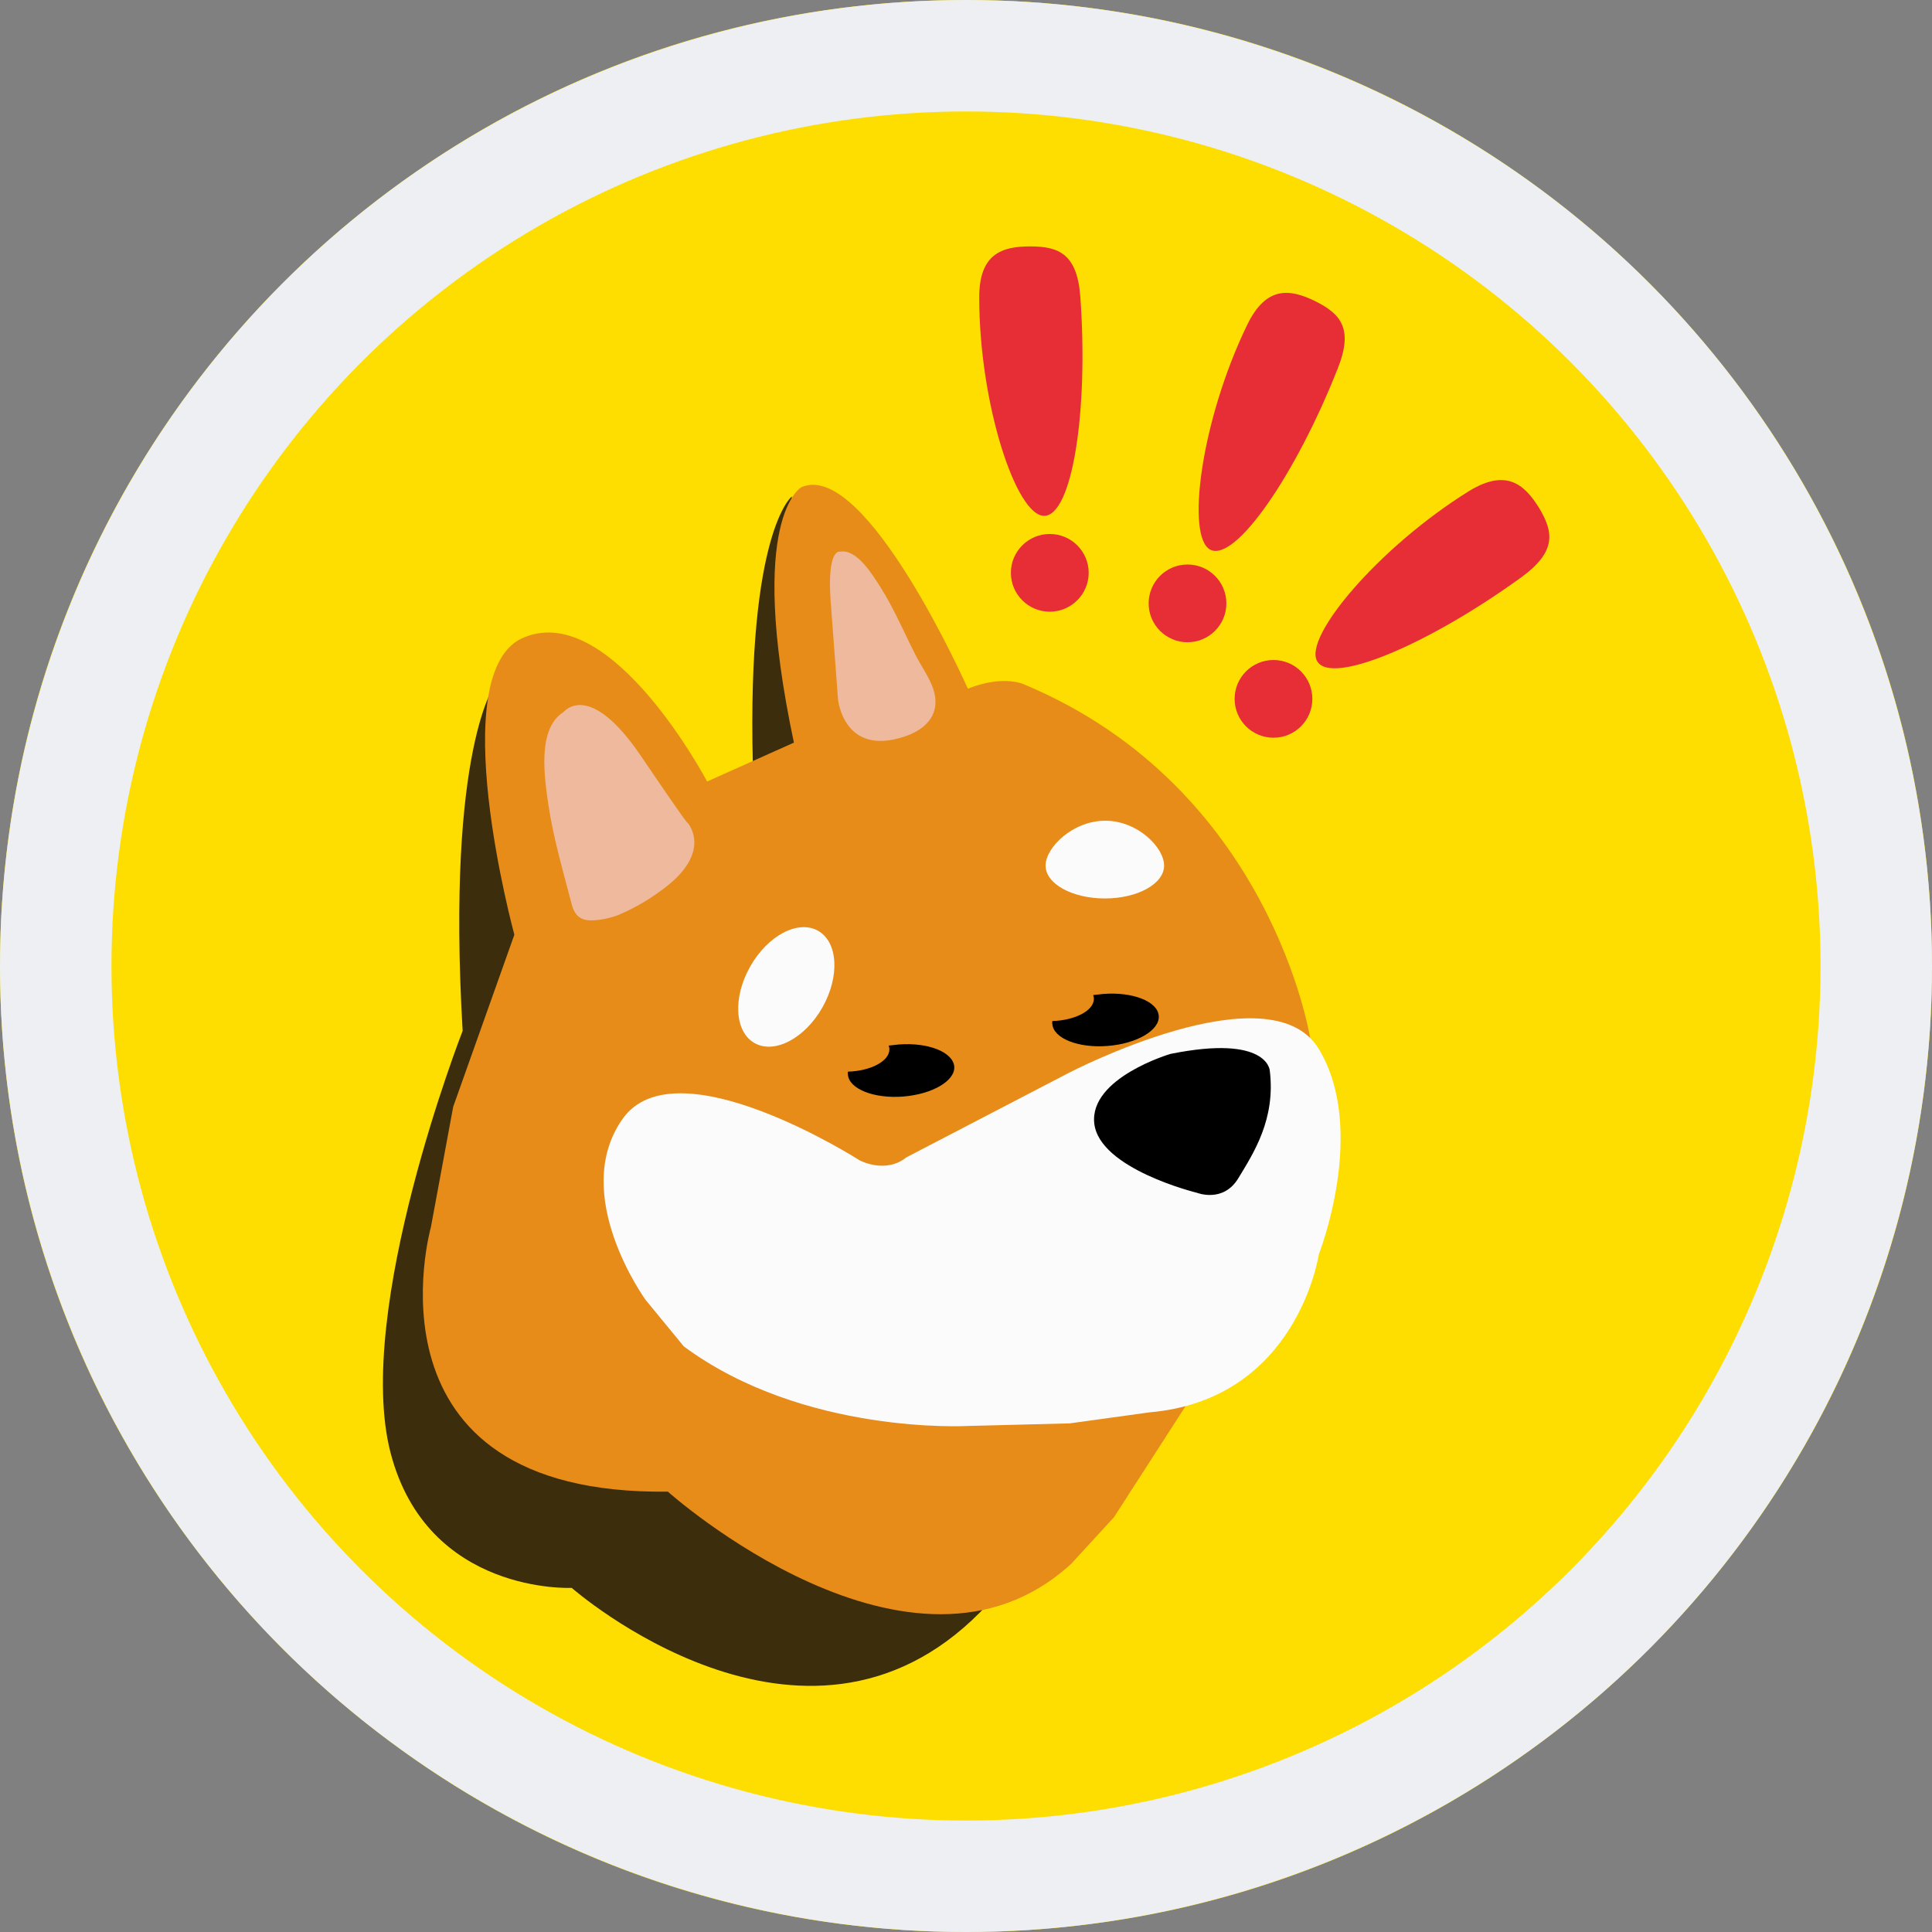 <svg width="26" height="26" viewBox="0 0 26 26" fill="none" xmlns="http://www.w3.org/2000/svg">
<rect x="0" y="0" width="26" height="26" fill="#808080" stroke="none"/>
<g clip-path="url(#clip0_2009_23876)">
<path d="M13 26C20.18 26 26 20.18 26 13C26 5.82 20.18 0 13 0C5.82 0 0 5.82 0 13C0 20.18 5.82 26 13 26Z" fill="#FDDE00"/>
<path d="M6.673 9.191C6.673 9.191 6.003 10.04 6.226 13.873C6.226 13.873 4.759 17.631 5.256 19.551C5.754 21.465 7.694 21.369 7.694 21.369C7.694 21.369 10.807 24.106 13.193 21.694C15.585 19.277 11.203 9.918 11.203 9.918L10.654 6.683C10.654 6.683 10.055 7.155 10.131 10.268C10.207 13.381 8.913 11.187 8.913 11.187L6.673 9.191Z" fill="#3C2D0C"/>
<path d="M6.922 12.579L6.099 14.894L5.799 16.514C5.799 16.514 4.779 20.125 8.988 20.074C8.988 20.074 12.274 23.014 14.417 21.044L14.991 20.419L15.986 18.875L17.631 13.97C17.631 13.97 17.108 10.608 13.797 9.217C13.797 9.217 13.523 9.07 13.025 9.268C13.025 9.268 11.654 6.18 10.786 6.556C10.786 6.556 10.04 6.952 10.684 9.994L9.516 10.517C9.516 10.517 8.237 8.089 7.054 8.577C5.952 9.019 6.922 12.579 6.922 12.579Z" fill="#E78C19"/>
<path d="M11.177 8.069L11.278 9.415C11.278 9.415 11.354 10.187 12.172 9.912C12.406 9.836 12.609 9.674 12.588 9.41C12.573 9.212 12.436 9.029 12.345 8.861C12.177 8.541 12.04 8.201 11.842 7.891C11.74 7.734 11.532 7.384 11.304 7.424C11.304 7.424 11.131 7.373 11.177 8.069Z" fill="#EFB99D"/>
<path d="M7.582 9.583C7.597 9.572 7.932 9.151 8.628 10.177C9.323 11.203 9.252 11.07 9.252 11.07C9.252 11.07 9.628 11.482 8.861 12.01C8.694 12.132 8.511 12.233 8.318 12.315C8.196 12.36 8.069 12.386 7.942 12.386C7.795 12.381 7.729 12.304 7.693 12.167C7.577 11.72 7.445 11.274 7.378 10.816C7.328 10.461 7.226 9.811 7.582 9.583Z" fill="#EFB99D"/>
<path d="M15.666 11.649C15.666 11.893 15.31 12.091 14.869 12.091C14.427 12.091 14.071 11.893 14.071 11.649C14.071 11.405 14.437 11.045 14.874 11.045C15.31 11.045 15.666 11.405 15.666 11.649Z" fill="#FBFBFB"/>
<path d="M11.068 13.557C11.304 13.139 11.278 12.678 11.009 12.526C10.741 12.374 10.332 12.589 10.096 13.007C9.859 13.424 9.886 13.885 10.154 14.037C10.423 14.189 10.832 13.974 11.068 13.557Z" fill="#FBFBFB"/>
<path d="M12.198 15.575L14.376 14.442C14.376 14.442 17.088 13.025 17.748 14.117C18.408 15.209 17.748 16.88 17.748 16.88C17.748 16.88 17.464 18.835 15.468 19.007L14.397 19.155L13.026 19.19C13.026 19.19 10.822 19.317 9.202 18.119L8.689 17.494C8.689 17.494 7.658 16.077 8.379 15.057C9.1 14.036 11.568 15.615 11.568 15.615C11.568 15.615 11.914 15.803 12.198 15.575Z" fill="#FBFBFB"/>
<path d="M17.138 9.928C17.427 9.928 17.661 9.694 17.661 9.405C17.661 9.116 17.427 8.882 17.138 8.882C16.849 8.882 16.615 9.116 16.615 9.405C16.615 9.694 16.849 9.928 17.138 9.928Z" fill="#E72D36"/>
<path d="M15.981 8.643C16.27 8.643 16.504 8.409 16.504 8.12C16.504 7.831 16.27 7.597 15.981 7.597C15.692 7.597 15.458 7.831 15.458 8.12C15.458 8.409 15.692 8.643 15.981 8.643Z" fill="#E72D36"/>
<path d="M14.127 8.232C14.416 8.232 14.651 7.997 14.651 7.709C14.651 7.42 14.416 7.186 14.127 7.186C13.839 7.186 13.604 7.42 13.604 7.709C13.604 7.997 13.839 8.232 14.127 8.232Z" fill="#E72D36"/>
<path d="M14.539 4.001C14.65 5.545 14.427 6.942 14.051 6.942C13.675 6.942 13.178 5.434 13.178 4.001C13.178 3.412 13.488 3.316 13.863 3.316C14.244 3.316 14.498 3.412 14.539 4.001Z" fill="#E72D36"/>
<path d="M18.002 4.961C17.434 6.398 16.626 7.561 16.291 7.399C15.956 7.236 16.159 5.662 16.784 4.372C17.043 3.839 17.363 3.89 17.698 4.052C18.033 4.22 18.221 4.413 18.002 4.961Z" fill="#E72D36"/>
<path d="M20.48 7.764C19.226 8.673 17.926 9.222 17.728 8.902C17.53 8.582 18.55 7.368 19.764 6.612C20.267 6.302 20.511 6.515 20.709 6.83C20.902 7.15 20.957 7.414 20.48 7.764Z" fill="#E72D36"/>
<path d="M12.096 14.056C12.05 14.061 12.005 14.066 11.959 14.071C11.964 14.087 11.969 14.102 11.969 14.122C11.969 14.28 11.72 14.412 11.411 14.422C11.411 14.437 11.405 14.447 11.411 14.462C11.426 14.655 11.761 14.787 12.152 14.757C12.548 14.726 12.858 14.544 12.842 14.351C12.822 14.158 12.492 14.026 12.096 14.056Z" fill="black"/>
<path d="M14.848 13.376C14.802 13.381 14.757 13.386 14.711 13.391C14.716 13.406 14.721 13.421 14.721 13.442C14.721 13.599 14.472 13.731 14.162 13.741C14.162 13.757 14.157 13.767 14.162 13.782C14.178 13.975 14.513 14.107 14.904 14.076C15.3 14.046 15.61 13.863 15.594 13.67C15.579 13.477 15.244 13.345 14.848 13.376Z" fill="black"/>
<path d="M15.752 14.183C15.752 14.183 14.661 14.503 14.726 15.117C14.793 15.732 16.108 16.052 16.108 16.052C16.108 16.052 16.463 16.194 16.666 15.854C16.869 15.519 17.169 15.062 17.088 14.407C17.088 14.407 17.062 13.919 15.752 14.183Z" fill="black"/>
<circle cx="13" cy="13" r="12.25" stroke="#EDEFF2" stroke-width="1.5"/>
</g>
<defs>
<clipPath id="clip0_2009_23876">
<rect width="26" height="26" fill="white"/>
</clipPath>
</defs>
</svg>
